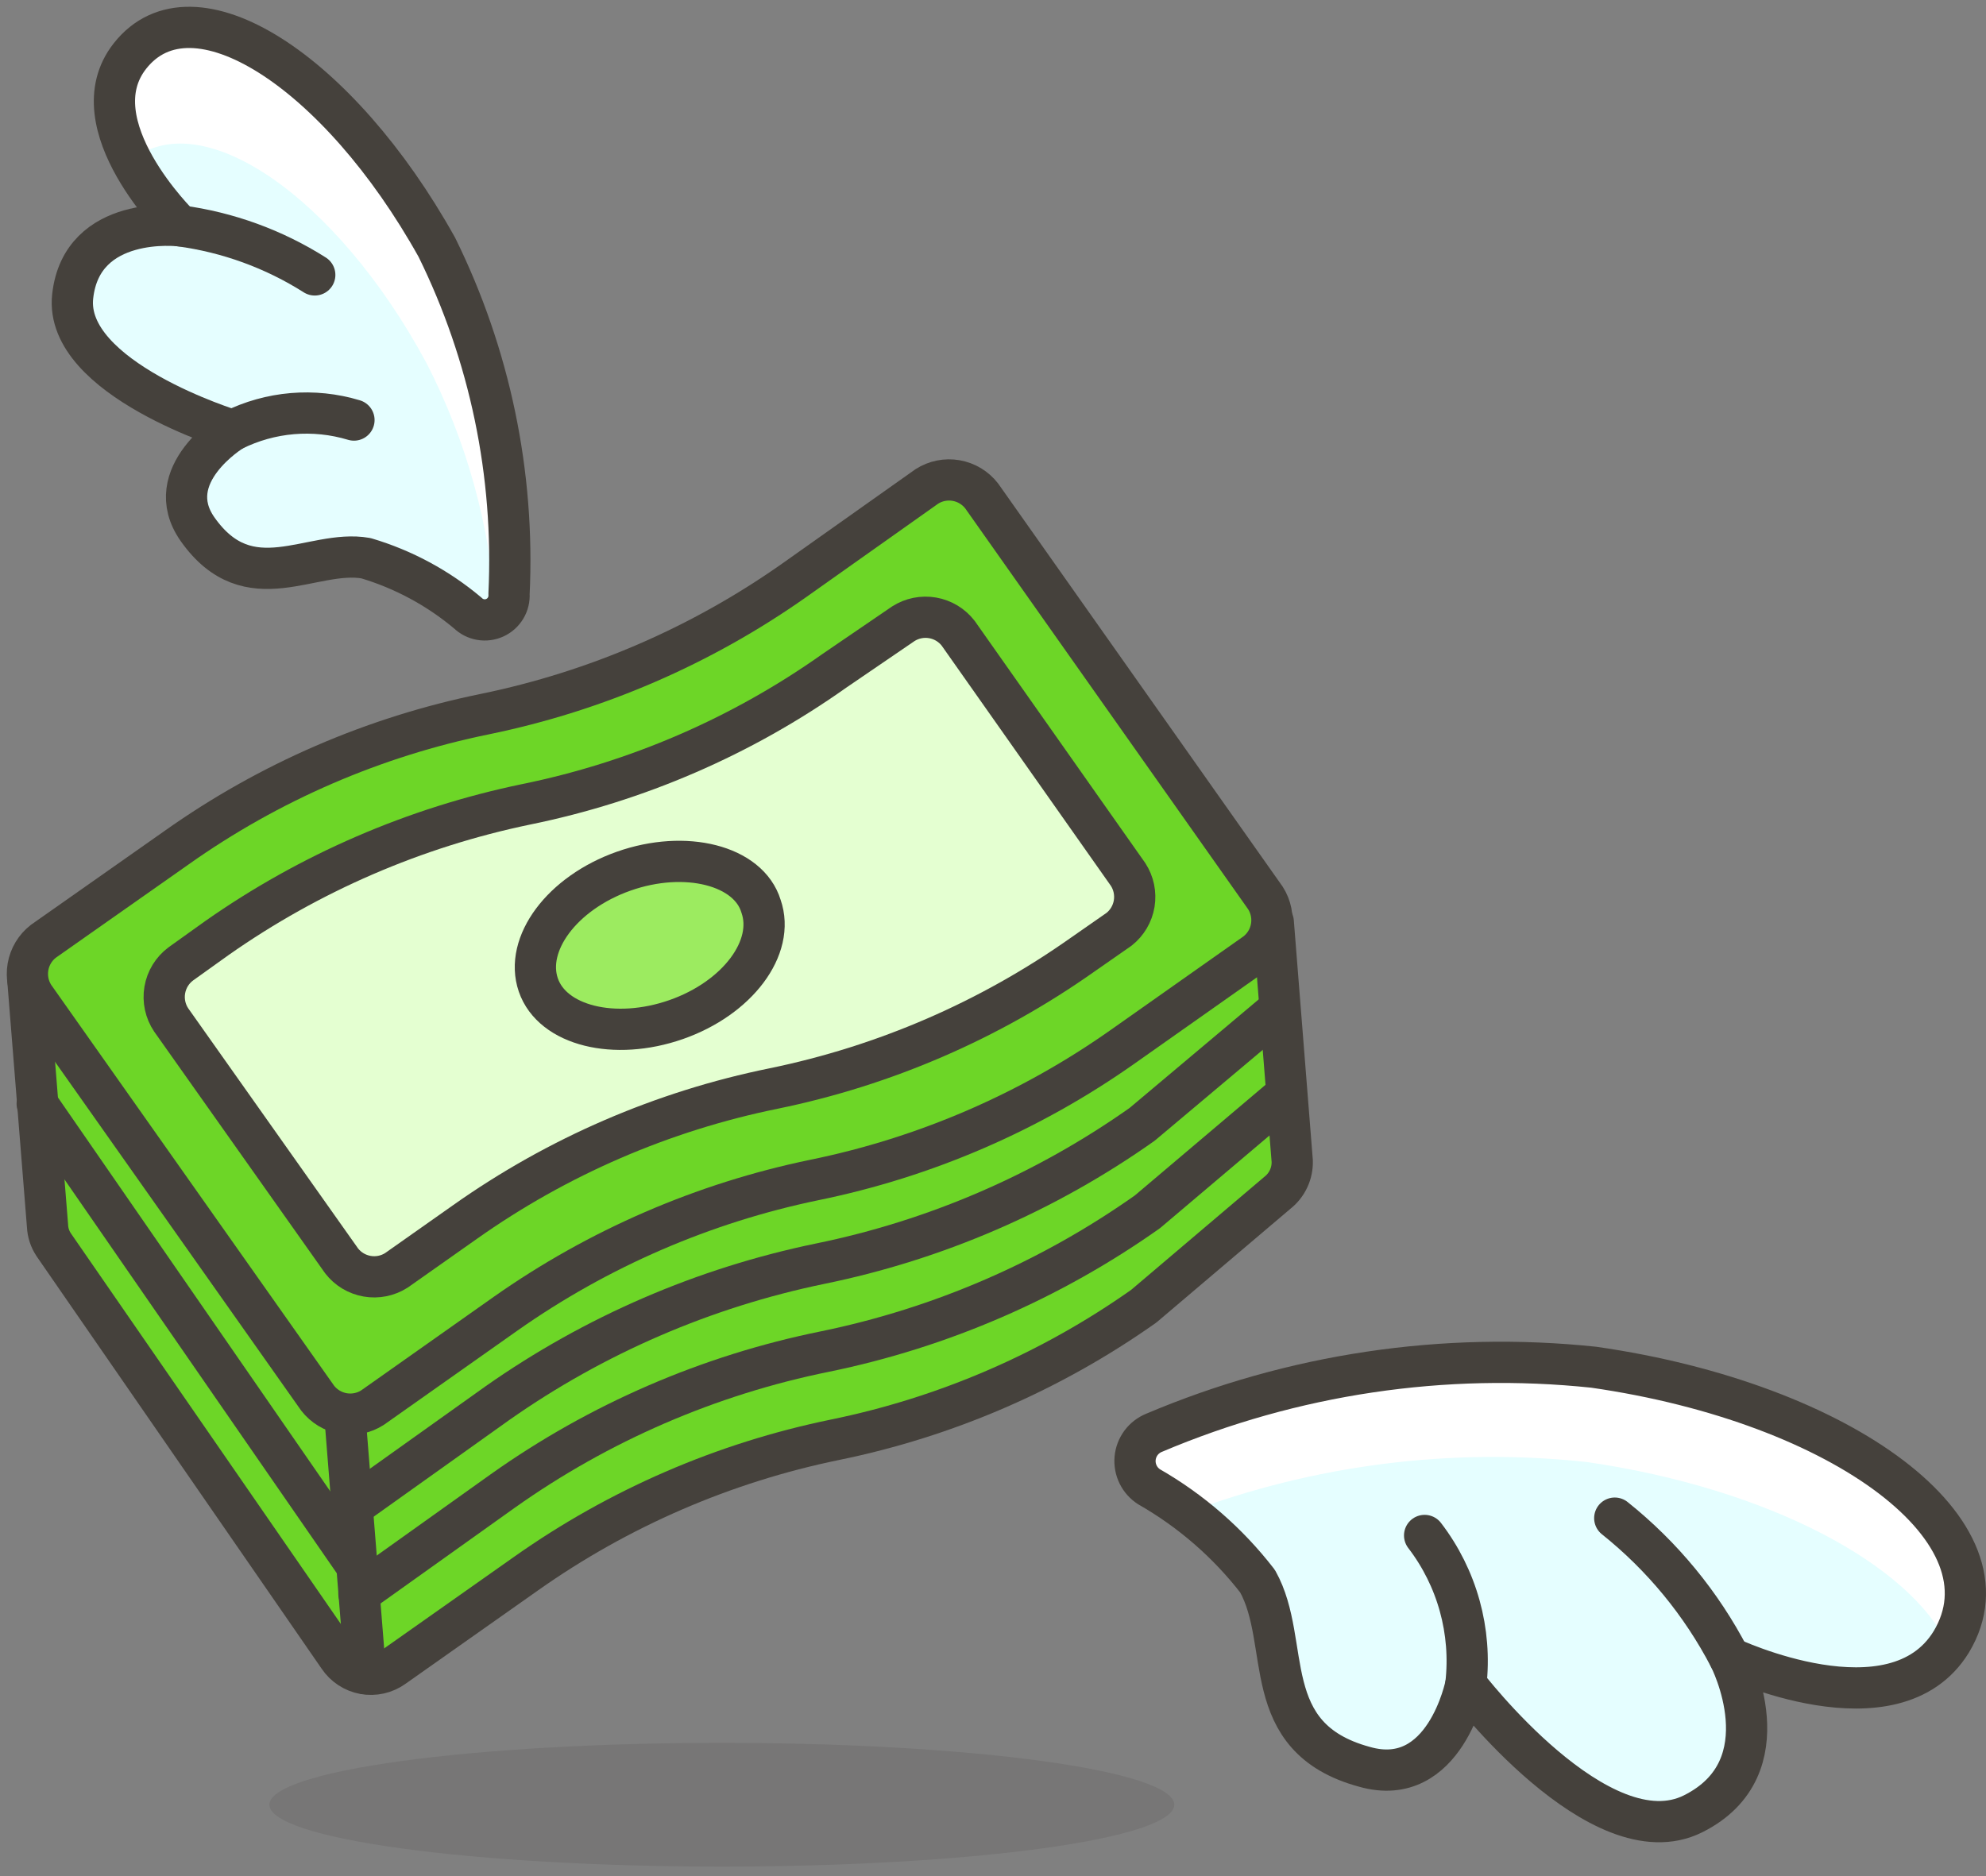 <svg width="145" height="137" viewBox="0 0 145 137" fill="none" xmlns="http://www.w3.org/2000/svg">
<rect x="0" y="0" width="145" height="137" fill="#808080" stroke="none"/>
<path d="M93.263 87.105L83.507 95.386C76.745 100.163 69.065 103.485 60.953 105.142C52.853 106.807 45.184 110.128 38.429 114.898L28.733 121.734C28.425 121.956 28.075 122.113 27.705 122.197C27.334 122.281 26.951 122.289 26.577 122.222C26.204 122.154 25.847 122.012 25.53 121.804C25.212 121.596 24.939 121.327 24.728 121.011L3.921 90.899C3.647 90.487 3.49 90.008 3.469 89.514L2.024 71.447L92.962 67.321L94.347 84.786C94.361 85.231 94.27 85.672 94.082 86.075C93.894 86.478 93.613 86.831 93.263 87.105Z" fill="#6DD627" stroke="#45413C" stroke-width="3.011" stroke-linecap="round" stroke-linejoin="round"/>
<path opacity="0.15" d="M19.669 131.791C19.669 132.989 23.149 134.138 29.344 134.985C35.539 135.832 43.941 136.308 52.702 136.308C61.463 136.308 69.865 135.832 76.06 134.985C82.254 134.138 85.735 132.989 85.735 131.791C85.735 130.593 82.254 129.444 76.06 128.597C69.865 127.75 61.463 127.274 52.702 127.274C43.941 127.274 35.539 127.75 29.344 128.597C23.149 129.444 19.669 130.593 19.669 131.791Z" fill="#45413C"/>
<path d="M83.898 108.575C83.553 108.355 83.275 108.044 83.095 107.677C82.915 107.31 82.839 106.9 82.876 106.492C82.914 106.085 83.063 105.696 83.306 105.367C83.55 105.039 83.88 104.784 84.259 104.63C94.38 100.338 105.426 98.691 116.359 99.842C134.607 102.462 147.284 111.887 142.466 119.897C138.28 126.732 126.266 121.041 126.266 121.041C126.266 121.041 130.421 129.051 123.616 132.454C116.81 135.856 107.024 122.998 107.024 122.998C107.024 122.998 105.518 130.707 99.617 129.021C91.757 126.883 94.347 119.987 91.817 115.47C89.656 112.674 86.965 110.331 83.898 108.575Z" fill="#E5FEFF"/>
<path d="M83.898 108.575C84.741 109.147 85.705 109.779 86.638 110.472C95.958 106.958 105.975 105.689 115.877 106.768C129.156 108.695 139.485 114.266 142.255 120.198C142.332 120.103 142.403 120.002 142.466 119.897C147.284 111.977 134.607 102.462 116.359 99.842C105.426 98.691 94.38 100.338 84.259 104.63C83.88 104.784 83.55 105.039 83.306 105.367C83.063 105.696 82.914 106.085 82.876 106.492C82.839 106.9 82.915 107.31 83.095 107.677C83.275 108.044 83.553 108.355 83.898 108.575Z" fill="white"/>
<path d="M83.898 108.575C83.553 108.355 83.275 108.044 83.095 107.677C82.915 107.31 82.839 106.9 82.876 106.492C82.914 106.085 83.063 105.696 83.306 105.367C83.55 105.039 83.88 104.784 84.259 104.63C94.38 100.338 105.426 98.691 116.359 99.842C134.607 102.462 147.284 111.887 142.466 119.897C138.28 126.732 126.266 121.041 126.266 121.041C126.266 121.041 130.421 129.051 123.616 132.454C116.81 135.856 107.024 122.998 107.024 122.998C107.024 122.998 105.518 130.707 99.617 129.021C91.757 126.883 94.347 119.987 91.817 115.47C89.656 112.674 86.965 110.331 83.898 108.575V108.575Z" stroke="#45413C" stroke-width="3.011" stroke-linecap="round" stroke-linejoin="round"/>
<path d="M126.266 121.041C124.216 117.102 121.364 113.635 117.895 110.863L126.266 121.041Z" fill="#FFAA54"/>
<path d="M126.266 121.041C124.216 117.102 121.364 113.635 117.895 110.863" stroke="#45413C" stroke-width="3.011" stroke-linecap="round" stroke-linejoin="round"/>
<path d="M107.024 122.998C107.467 119.122 106.388 115.224 104.013 112.128L107.024 122.998Z" fill="#FFAA54"/>
<path d="M107.024 122.998C107.467 119.122 106.388 115.224 104.013 112.128" stroke="#45413C" stroke-width="3.011" stroke-linecap="round" stroke-linejoin="round"/>
<path d="M34.153 44.767C34.411 45.017 34.737 45.184 35.091 45.244C35.444 45.305 35.808 45.257 36.134 45.107C36.46 44.957 36.733 44.712 36.916 44.404C37.1 44.097 37.187 43.74 37.164 43.382C37.583 34.631 35.77 25.916 31.895 18.058C24.698 5.14 14.069 -1.725 9.492 4.086C5.547 9.085 13.135 16.492 13.135 16.492C13.135 16.492 5.968 15.619 5.306 21.641C4.644 27.664 16.989 31.428 16.989 31.428C16.989 31.428 11.63 34.68 14.43 38.655C18.194 43.984 22.771 40.07 26.716 40.763C29.444 41.572 31.976 42.936 34.153 44.767Z" fill="#E5FEFF"/>
<path d="M31.142 26.52C34.061 32.191 35.783 38.403 36.201 44.767C36.443 44.624 36.644 44.422 36.787 44.18C36.929 43.938 37.007 43.663 37.014 43.382C37.433 34.631 35.62 25.916 31.744 18.058C24.698 5.14 14.069 -1.726 9.492 4.086C8.72 5.223 8.308 6.566 8.308 7.94C8.308 9.315 8.72 10.658 9.492 11.795C14.55 7.459 24.548 14.264 31.142 26.52Z" fill="white"/>
<path d="M34.153 44.767C34.411 45.017 34.737 45.184 35.091 45.244C35.444 45.305 35.808 45.257 36.134 45.107C36.46 44.957 36.733 44.712 36.916 44.404C37.1 44.097 37.187 43.74 37.164 43.382C37.583 34.631 35.77 25.916 31.895 18.058C24.698 5.14 14.069 -1.725 9.492 4.086C5.547 9.085 13.135 16.492 13.135 16.492C13.135 16.492 5.968 15.619 5.306 21.641C4.644 27.664 16.989 31.428 16.989 31.428C16.989 31.428 11.63 34.68 14.43 38.655C18.194 43.984 22.771 40.07 26.716 40.763C29.444 41.572 31.976 42.936 34.153 44.767V44.767Z" stroke="#45413C" stroke-width="3.011" stroke-linecap="round" stroke-linejoin="round"/>
<path d="M13.134 16.492C16.637 16.961 19.996 18.184 22.981 20.076L13.134 16.492Z" fill="#FFAA54"/>
<path d="M13.134 16.492C16.637 16.961 19.996 18.184 22.981 20.076" stroke="#45413C" stroke-width="3.011" stroke-linecap="round" stroke-linejoin="round"/>
<path d="M16.99 31.428C19.737 30.058 22.904 29.789 25.843 30.675L16.99 31.428Z" fill="#FFAA54"/>
<path d="M16.99 31.428C19.737 30.058 22.904 29.789 25.843 30.675" stroke="#45413C" stroke-width="3.011" stroke-linecap="round" stroke-linejoin="round"/>
<path d="M35.418 52.145C27.314 53.796 19.642 57.119 12.894 61.901L3.168 68.737C2.573 69.197 2.172 69.863 2.044 70.605C1.916 71.346 2.07 72.108 2.475 72.742L23.192 102.101C23.653 102.695 24.319 103.096 25.06 103.225C25.802 103.353 26.564 103.199 27.197 102.793L36.923 95.928C43.685 91.17 51.351 87.849 59.447 86.171C67.559 84.515 75.239 81.193 82.001 76.415L91.697 69.58C92.292 69.119 92.693 68.453 92.821 67.712C92.949 66.971 92.795 66.208 92.39 65.575L71.673 36.216C71.212 35.621 70.546 35.22 69.805 35.092C69.064 34.964 68.301 35.117 67.668 35.523L57.972 42.389C51.204 47.156 43.526 50.477 35.418 52.145Z" fill="#6DD627" stroke="#45413C" stroke-width="3.011" stroke-linecap="round" stroke-linejoin="round"/>
<path d="M12.503 74.488L24.939 92.073C25.399 92.668 26.066 93.069 26.807 93.197C27.548 93.326 28.31 93.172 28.944 92.766L33.943 89.243C40.701 84.46 48.383 81.137 56.496 79.487C64.597 77.822 72.265 74.5 79.02 69.73L81.7 67.863C82.29 67.399 82.685 66.73 82.808 65.989C82.93 65.248 82.772 64.488 82.363 63.858L69.957 46.243C69.496 45.648 68.83 45.247 68.088 45.119C67.347 44.991 66.585 45.145 65.952 45.55L60.923 48.983C54.175 53.765 46.504 57.088 38.399 58.739C30.295 60.422 22.621 63.742 15.845 68.496L13.195 70.393C12.576 70.856 12.159 71.54 12.03 72.302C11.901 73.064 12.07 73.847 12.503 74.488Z" fill="#E4FFD1" stroke="#45413C" stroke-width="3.011" stroke-linecap="round" stroke-linejoin="round"/>
<path d="M55.563 66.177C56.617 69.188 53.847 72.892 49.36 74.458C44.873 76.024 40.327 74.91 39.303 71.928C38.279 68.947 41.019 65.213 45.536 63.618C50.053 62.022 54.66 63.196 55.563 66.177Z" fill="#9CEB60" stroke="#45413C" stroke-width="3.011" stroke-linecap="round" stroke-linejoin="round"/>
<path d="M25.18 103.365L26.685 122.216" stroke="#45413C" stroke-width="3.011" stroke-linecap="round" stroke-linejoin="round"/>
<path d="M93.806 79.999L83.778 88.49C76.719 93.483 68.701 96.959 60.231 98.698V98.698C51.768 100.413 43.757 103.88 36.713 108.876L26.204 116.374" stroke="#45413C" stroke-width="3.011" stroke-linecap="round" stroke-linejoin="round"/>
<path d="M93.414 73.675L83.387 82.106C76.336 87.09 68.328 90.555 59.869 92.284V92.284C51.407 94.032 43.393 97.496 36.322 102.462L25.722 110.02" stroke="#45413C" stroke-width="3.011" stroke-linecap="round" stroke-linejoin="round"/>
<path d="M26.053 114.356L2.716 80.601L26.053 114.356Z" fill="#FFAA54"/>
<path d="M26.053 114.356L2.716 80.601" stroke="#45413C" stroke-width="3.011" stroke-linecap="round" stroke-linejoin="round"/>
</svg>
